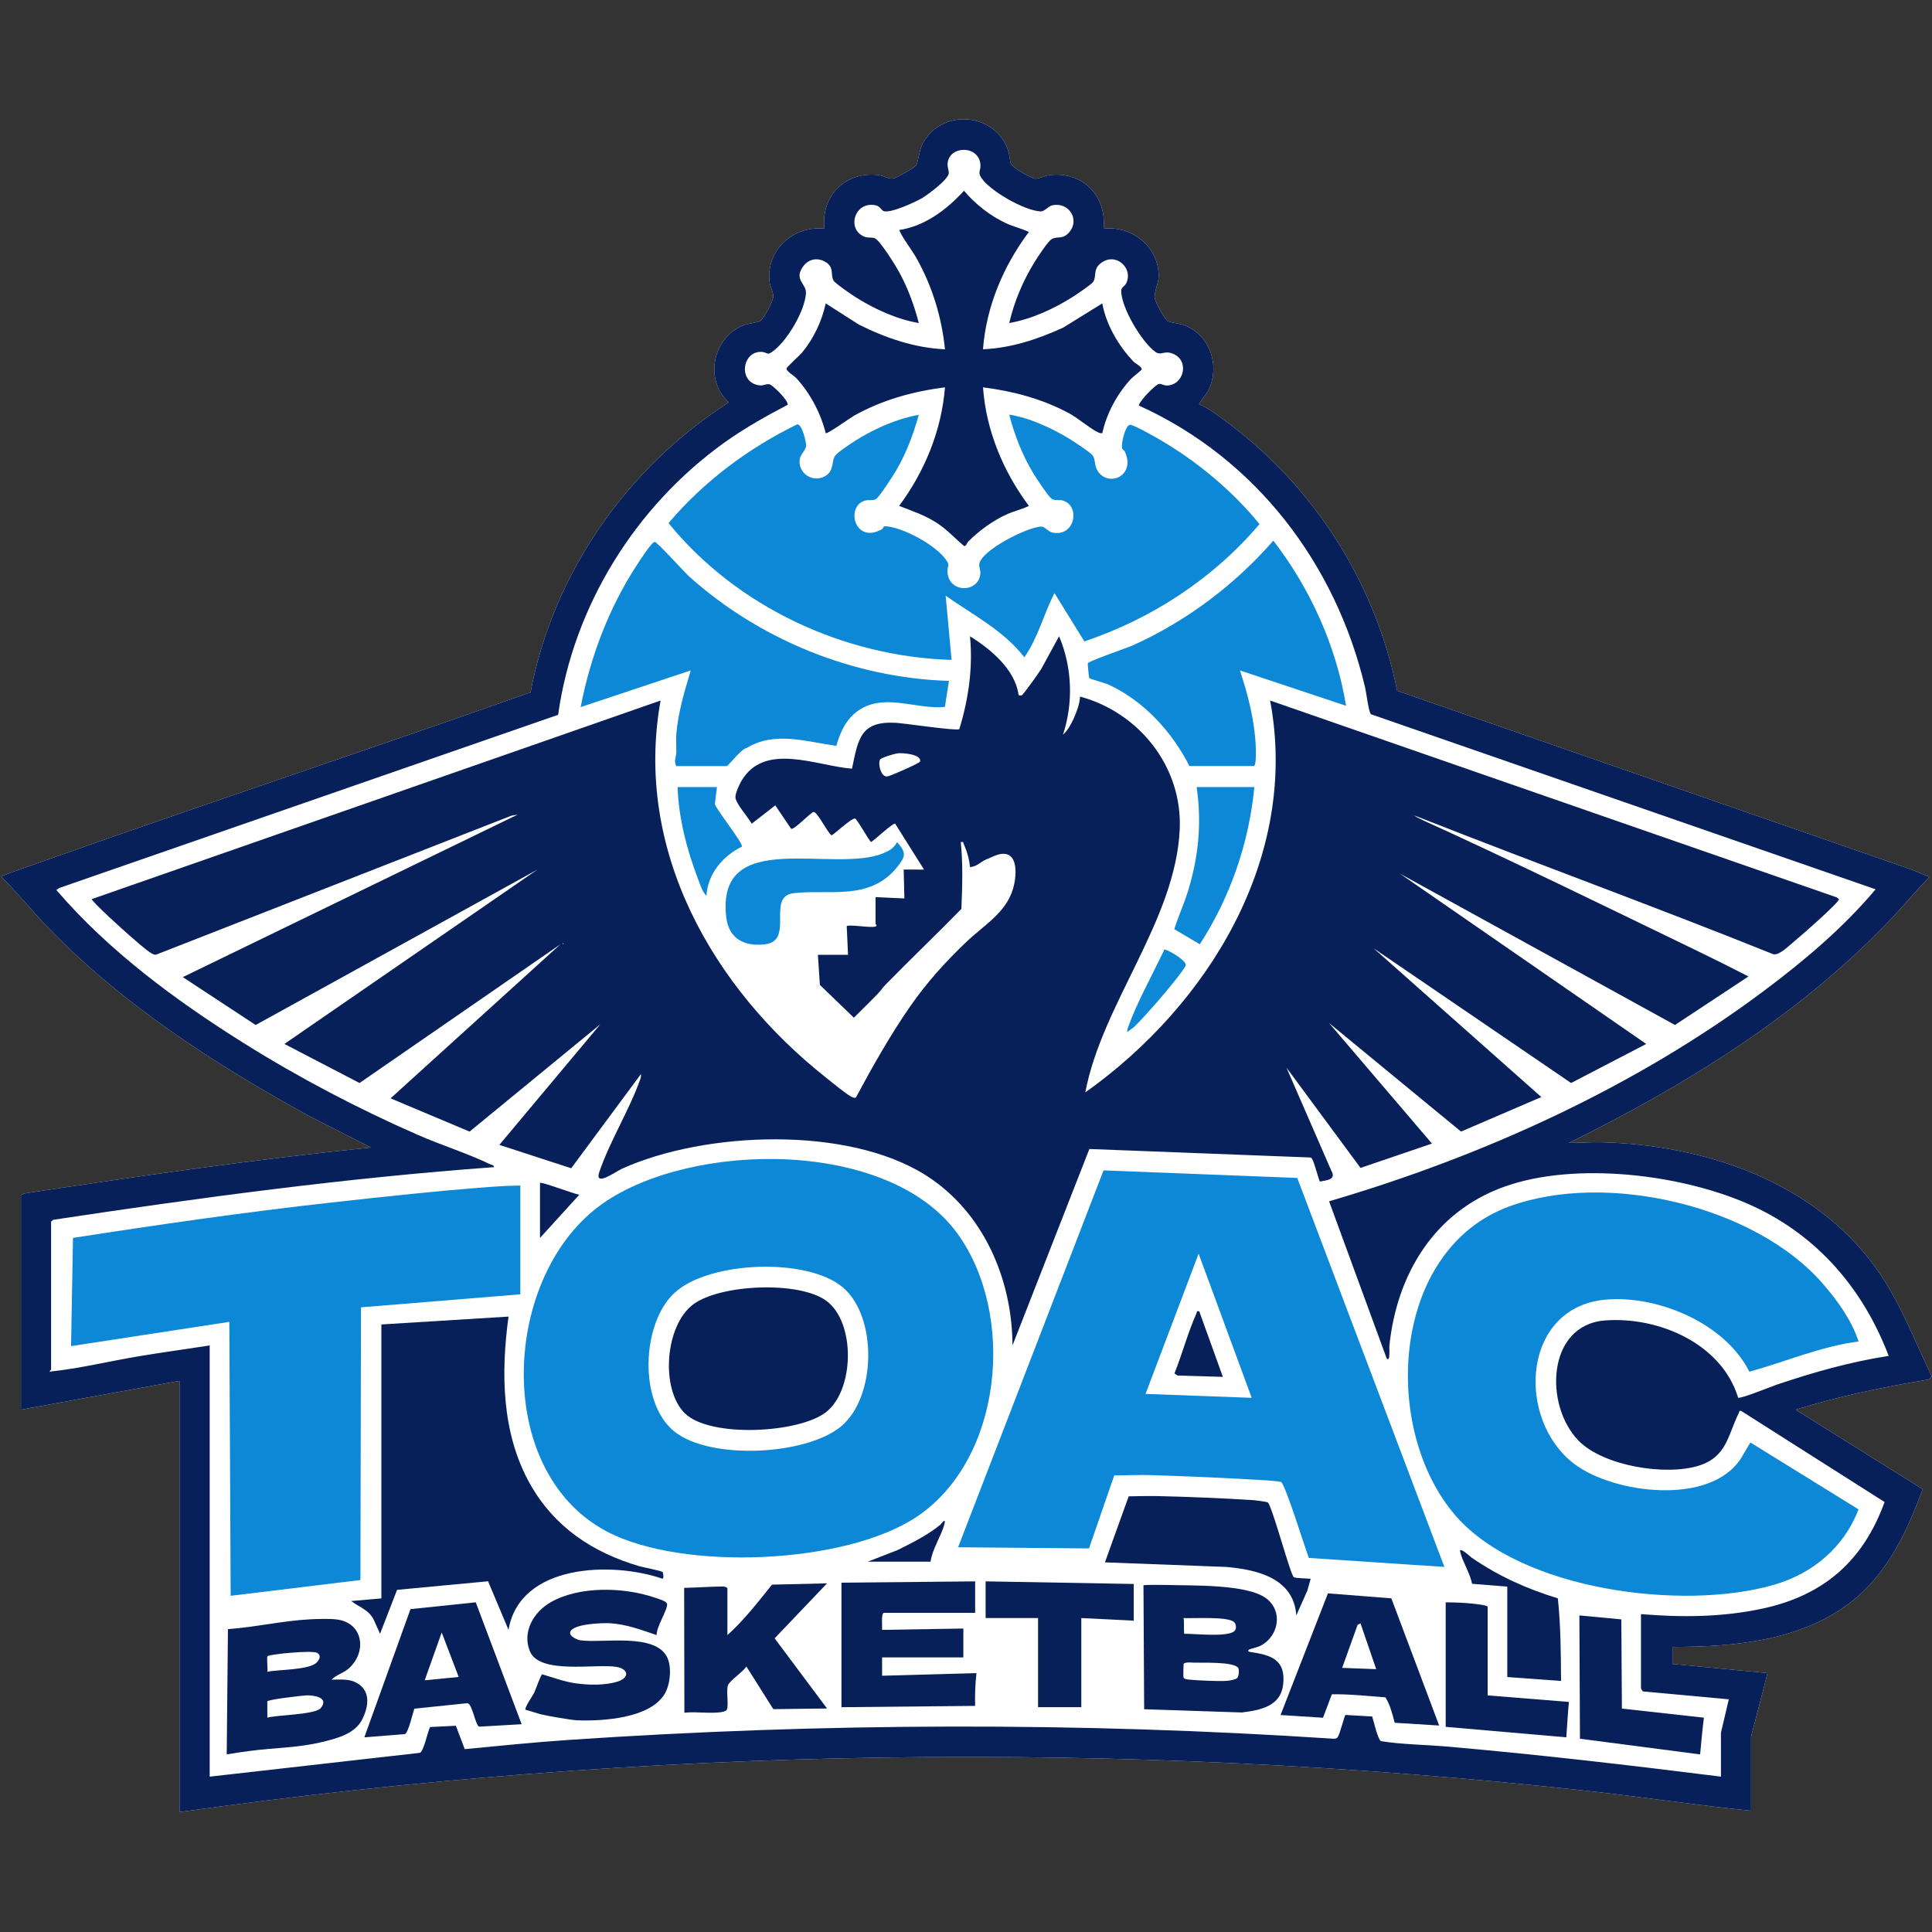 <svg width="256" height="256" viewBox="0 0 256 256" fill="none" xmlns="http://www.w3.org/2000/svg">
<rect x="0" y="0" width="256" height="256" fill="#333333" stroke="none"/>
<path d="M2.775 158.39L3.218 158.138C18.486 155.83 33.773 153.61 49.145 152.049L40.805 147.799C28.436 140.993 16.174 133.076 6.332 122.875C4.232 120.699 2.345 118.3 0.174 116.186C0.17 116.035 2.431 115.276 2.782 115.151C25.221 107.171 47.841 99.675 70.297 91.746C73.328 75.862 83.059 62.02 96.557 53.315C93.32 50.359 94.399 44.852 98.383 43.153C99.078 42.856 100.364 42.756 100.722 42.54C101.215 42.245 102.473 39.885 102.469 39.246C102.468 38.695 102.033 37.947 101.964 37.318C101.5 33.118 105.132 29.848 109.239 30.303C108.751 25.933 112.037 22.656 116.426 23.201C117.15 23.292 117.789 23.806 118.444 23.629C118.894 23.507 121.167 22.229 121.409 21.894C121.65 21.558 121.803 19.888 122.232 19.07C124.721 14.332 131.856 14.861 133.582 19.94C133.79 20.553 133.78 21.195 133.936 21.67C134.108 22.187 136.566 23.596 137.153 23.672C137.597 23.729 138.474 23.271 139.041 23.203C143.455 22.673 146.656 25.947 146.229 30.306C150.013 29.867 153.572 32.743 153.53 36.637C153.52 37.511 152.936 38.615 152.994 39.423C153.032 39.961 154.326 42.328 154.746 42.547C155.219 42.792 156.401 42.867 157.091 43.155C160.448 44.555 161.714 48.657 160.047 51.851C159.847 52.233 158.81 53.437 158.911 53.578C160.083 54.059 161.23 54.936 162.265 55.696C174.047 64.337 182.241 77.161 185.131 91.533L253.306 115.233L255.646 116.192C253.733 118.201 251.936 120.362 250.006 122.359C238.075 134.723 223.22 143.865 207.888 151.448C209.303 151.448 210.722 151.318 212.15 151.353C225.893 151.689 240.353 156.563 248.596 168.052C251.783 172.494 253.621 177.5 255.976 182.392L255.562 182.795C249.603 183.781 243.697 184.989 237.934 186.791L254.767 197.325C252.747 202.775 250.253 208.218 245.657 211.968C239.037 217.371 229.877 218.237 221.607 218.223V220.483L234.209 221.692L232.027 230.12V239.933C224.86 239.224 217.734 238.12 210.576 237.33C148.546 230.482 85.59 231.4 23.788 240.107V182.967L2.774 186.788V158.392L2.775 158.39Z" fill="white"/>
<path d="M2.775 158.39L3.218 158.138C18.486 155.83 33.773 153.61 49.145 152.049L40.805 147.799C28.436 140.993 16.174 133.076 6.332 122.875C4.232 120.699 2.345 118.3 0.174 116.186C0.17 116.035 2.431 115.276 2.782 115.151C25.221 107.171 47.841 99.675 70.297 91.746C73.328 75.862 83.059 62.02 96.557 53.315C93.32 50.359 94.399 44.852 98.383 43.153C99.078 42.856 100.364 42.756 100.722 42.54C101.215 42.245 102.473 39.885 102.469 39.246C102.468 38.695 102.033 37.947 101.964 37.318C101.5 33.118 105.132 29.848 109.239 30.303C108.751 25.933 112.037 22.656 116.426 23.201C117.15 23.292 117.789 23.806 118.444 23.629C118.894 23.507 121.167 22.229 121.409 21.894C121.65 21.558 121.803 19.888 122.232 19.07C124.721 14.332 131.856 14.861 133.582 19.94C133.79 20.553 133.78 21.195 133.936 21.67C134.108 22.187 136.566 23.596 137.153 23.672C137.597 23.729 138.474 23.271 139.041 23.203C143.455 22.673 146.656 25.947 146.229 30.306C150.013 29.867 153.572 32.743 153.53 36.637C153.52 37.511 152.936 38.615 152.994 39.423C153.032 39.961 154.326 42.328 154.746 42.547C155.219 42.792 156.401 42.867 157.091 43.155C160.448 44.555 161.714 48.657 160.047 51.851C159.847 52.233 158.81 53.437 158.911 53.578C160.083 54.059 161.23 54.936 162.265 55.696C174.047 64.337 182.241 77.161 185.131 91.533L253.306 115.233L255.646 116.192C253.733 118.201 251.936 120.362 250.006 122.359C238.075 134.723 223.22 143.865 207.888 151.448C209.303 151.448 210.722 151.318 212.15 151.353C225.893 151.689 240.353 156.563 248.596 168.052C251.783 172.494 253.621 177.5 255.976 182.392L255.562 182.795C249.603 183.781 243.697 184.989 237.934 186.791L254.767 197.325C252.747 202.775 250.253 208.218 245.657 211.968C239.037 217.371 229.877 218.237 221.607 218.223V220.483L234.209 221.692L232.027 230.12V239.933C224.86 239.224 217.734 238.12 210.576 237.33C148.546 230.482 85.59 231.4 23.788 240.107V182.967L2.774 186.788V158.392L2.775 158.39ZM6.77 161.863V181.489C6.77 181.525 6.509 181.685 6.596 181.748C10.537 181.336 14.45 180.376 18.37 179.716C21.499 179.189 24.652 178.773 27.785 178.276V235.416L55.63 232.26C56.148 232.083 56.666 229.433 56.987 228.84L60.408 228.672L61.579 231.77C66.133 231.336 70.718 230.864 75.287 230.554C109.029 228.267 142.978 228.163 176.718 230.393C176.932 230.369 177.076 230.396 177.234 230.205C177.55 229.827 178.134 227.284 178.295 227.241L181.819 227.442C182.038 228.088 182.533 230.403 182.977 230.711C185.812 231.161 188.766 231.171 191.646 231.421C203.803 232.477 215.931 233.896 228.033 235.414V229.596L229.075 225.167L217.737 224.127C217.616 224.102 217.438 223.738 217.438 223.691V213.878C222.857 214.328 228.29 214.293 233.623 213.129C241.696 211.368 246.904 206.801 249.716 199.025L230.723 186.96C230.381 186.897 230.511 187.014 230.428 187.179C228.95 190.107 228.868 193.012 225.117 194.204C220.754 195.59 212.464 194.272 209.163 190.894C204.605 186.23 204.942 175.575 212.655 174.969C219.712 174.415 228.128 178.007 230.311 185.2C230.607 185.385 234.712 183.719 235.409 183.483C240.28 181.836 245.162 180.45 250.262 179.664C246.903 170.851 240.925 163.829 232.317 159.835C223.217 155.613 208.796 153.831 199.286 157.258C190.043 160.587 185.074 168.84 184.094 178.365C184.075 178.554 184.243 180.541 183.747 180.013L176.11 159.178C196.503 153.202 216.704 144.03 233.75 131.281C239.049 127.317 244.273 122.909 248.527 117.838L181.666 94.645C181.35 94.386 181.043 91.762 180.883 91.087C177.003 74.695 166.355 60.719 150.922 53.746C150.807 53.6 151.549 52.709 151.7 52.53C152.002 52.174 153.244 50.886 153.607 50.868C153.906 50.854 154.262 51.094 154.628 51.084C156.888 51.021 157.652 47.798 155.444 46.88C154.208 46.368 153.895 47.195 153.095 46.627C151.285 45.343 148.516 40.685 148.568 38.473C148.577 38.117 149.043 37.903 149.222 37.545C150.154 35.68 148.141 33.634 146.285 34.608C144.675 35.453 145.375 36.543 144.857 37.347C144.65 37.667 142.624 39.039 142.155 39.334C139.65 40.92 136.658 42.299 133.728 42.803C134.393 39.926 135.574 37.163 137.128 34.655C137.504 34.051 138.858 31.96 139.362 31.679C140.124 31.251 140.777 31.781 141.635 30.826C143.162 29.124 141.63 26.704 139.409 27.212C138.839 27.342 138.452 28.042 137.858 28.012C135.751 27.906 131.154 25.312 130.002 23.517C129.546 22.807 129.952 22.595 129.916 21.883C129.785 19.25 125.9 19.226 125.574 21.543C125.49 22.132 125.737 22.543 125.72 22.929C125.681 23.783 122.916 25.822 122.144 26.272C121.256 26.788 117.888 28.34 117.06 27.96C116.765 27.825 116.607 27.338 116.063 27.213C113.316 26.581 112.145 30.225 114.403 31.305C114.959 31.571 115.433 31.416 115.889 31.555C116.546 31.755 118.675 35.201 119.104 35.982C120.287 38.136 121.131 40.428 121.744 42.806C118.805 42.301 115.825 40.936 113.317 39.338C112.805 39.011 110.658 37.549 110.445 37.174C109.976 36.345 110.648 35.329 109.189 34.608C108.128 34.086 107.049 34.407 106.386 35.352C105.16 37.097 106.883 37.584 106.792 38.874C106.632 41.189 104.432 44.913 102.641 46.37C101.512 47.289 101.832 46.634 100.814 46.625C98.263 46.604 97.79 50.813 100.719 51.068C101.219 51.111 101.613 50.78 102.039 50.955C102.513 51.15 104.512 53.123 104.364 53.64C101.476 55.158 98.636 56.744 95.983 58.645C84.213 67.084 75.982 80.28 73.955 94.713L7.887 117.65L7.465 117.925C14.389 126.003 23.316 132.59 32.314 138.228C39.591 142.787 47.414 146.891 55.281 150.343C58.38 151.703 61.945 152.825 64.913 154.258C65.12 154.357 65.427 154.35 65.473 154.652C45.908 156.073 26.442 158.703 7.058 161.629L6.77 161.862V161.863Z" fill="#072059"/>
<path d="M165.511 218.571C165.228 218.828 165.537 218.878 165.773 218.913C168.472 219.305 170.379 219.952 170.028 223.173C169.709 226.107 167.015 226.596 164.562 226.912L151.606 226.482L151.516 210.047C152.068 209.977 153.989 210.002 154.491 210.017C157.826 210.12 165.309 209.863 167.824 211.825C170.061 213.572 169.396 216.841 167.017 218.078C166.69 218.248 165.568 218.517 165.511 218.571ZM163.553 214.965C162.814 214.142 158.058 214.482 156.827 214.399C156.94 215.016 156.827 216.063 156.926 216.483C158.3 216.454 163.197 217.037 163.692 215.957C163.833 215.65 163.786 215.221 163.555 214.965H163.553ZM164.083 221.035C163.574 220.153 159.324 220.344 158.296 220.313C157.734 220.297 156.827 220.191 156.827 220.566C156.827 220.832 156.766 222.041 156.82 222.274C156.869 222.482 157.412 222.545 157.607 222.564C158.772 222.668 161.513 222.807 162.623 222.715C162.935 222.689 163.781 222.548 163.965 222.32C164.149 222.093 164.222 221.277 164.083 221.035Z" fill="#072059"/>
<path d="M43.937 222.562C45.229 222.564 46.459 222.388 47.572 223.184C49.151 224.311 48.76 226.279 48.023 227.781C47.065 229.738 44.672 230.337 42.721 230.815C39.447 231.617 36.417 231.56 32.929 232.031C32.34 232.111 30.934 232.303 30.041 232.463L30.204 215.868C33.777 215.613 37.504 214.758 41.061 214.569C42.033 214.517 43.605 214.474 44.543 214.576C48.143 214.967 48.682 218.908 46.193 221.093C45.477 221.721 44.573 221.904 43.933 222.565L43.937 222.562ZM35.427 221.521C36.873 221.2 41.125 221.315 42.028 220.221C42.381 219.793 42.565 219.34 42.02 219.008C41.287 218.633 35.66 219.203 35.446 219.455C35.316 219.608 35.5 221.148 35.427 221.521ZM42.495 226.334C43.701 224.873 41.46 224.604 40.552 224.649C39.979 224.677 35.484 225.196 35.416 225.448L35.427 227.6C36.715 227.227 41.775 227.209 42.495 226.334Z" fill="#072059"/>
<path d="M87.007 216.659C85.011 215.971 82.986 215.222 80.85 215.089C79.921 215.031 75.548 215.139 75.541 216.398C75.539 216.843 76.468 217.28 76.861 217.341C79.733 217.786 86.879 216.273 88.433 219.663C89.037 220.98 88.805 223.298 88.023 224.531C86.014 227.706 79.883 228.066 76.494 227.953C75.798 227.93 72.491 227.367 71.723 227.166C71.017 226.982 70.334 226.735 69.641 226.555C69.436 226.32 70.6 224.681 70.779 224.307C70.957 223.934 71.67 221.89 71.838 221.855C73.281 222.274 74.704 222.814 76.203 223.038C77.912 223.291 80.14 223.342 81.802 222.828C83.464 222.313 83.29 221.139 81.672 220.868C78.973 220.419 71.472 221.924 70.207 218.786C69.156 216.177 70.756 213.558 73.002 212.287C76.807 210.132 82.641 210.3 86.701 211.672C87.116 211.813 88.388 212.155 88.398 212.565C88.421 213.428 86.958 215.57 87.01 216.659H87.007Z" fill="#072059"/>
<path d="M129.212 209.538V213.706H117.142C116.718 213.706 116.925 215.573 116.88 215.966L127.649 215.79V219.611H116.881V222.043L129.386 221.695C129.225 223.14 129.166 224.582 129.212 226.039L111.496 226.213V209.712L129.212 209.54V209.538Z" fill="#072059"/>
<path d="M96.387 216.659C98.603 214.661 100.434 212.291 102.294 209.974L109.589 209.8L102.643 217.088L109.587 226.383L102.468 226.47L98.906 220.829C98.47 221.49 96.743 222.675 96.478 223.26C96.156 223.967 96.662 226.343 96.221 226.65C95.502 227.154 92.598 226.864 91.599 226.888C91.231 226.897 90.684 226.945 90.684 226.945L90.654 210.403C92.325 210.363 94.253 210.229 95.788 210.22C95.964 210.22 96.387 210.3 96.387 210.49V216.655V216.659Z" fill="#072059"/>
<path d="M190.694 228.641L184.806 228.276C184.501 227.136 184.209 225.91 183.575 224.905C181.215 224.736 178.851 224.465 176.48 224.502L175.305 227.609L169.679 227.249L175.959 211.129L184.36 211.789L190.694 228.639V228.641ZM180.272 215.095L179.884 215.318L177.842 221L182.356 221.174L180.27 215.095H180.272Z" fill="#072059"/>
<path d="M63.041 212.315L69.12 228.467L63.498 228.792C62.96 228.606 62.609 225.733 61.914 225.683L54.901 226.407C54.693 227.011 54.114 229.551 53.664 229.773L48.279 230.204L54.391 213.218L63.04 212.315H63.041ZM60.778 222.206L58.529 216.311L56.273 222.65L60.778 222.204V222.206Z" fill="#072059"/>
<path d="M150.227 209.885V214.748L143.28 214.401V226.211H137.549V214.401H130.602V209.538L150.227 209.885Z" fill="#072059"/>
<path d="M197.12 224.648L207.89 225.516C207.73 227.077 207.647 228.908 207.543 230.205L191.562 228.816V212.315C192.726 212.325 193.968 212.364 195.123 212.49C195.495 212.532 197.12 212.688 197.12 212.925V224.648Z" fill="#072059"/>
<path d="M214.834 214.576L214.91 226.397L225.777 227.602C225.61 228.88 225.351 231.548 225.272 232.468L209.352 230.391L209.276 214.053L214.834 214.576Z" fill="#072059"/>
<path d="M126.855 163.439C134.6 174.104 132.919 193.228 121.555 200.924C112.122 207.313 90.347 208.221 80.355 202.903C65.148 194.812 66.508 168.799 79.904 159.446C91.674 151.228 117.703 150.832 126.855 163.437V163.439ZM89.338 189.668C94.069 193.494 106.749 192.849 111.405 189.039C116.117 185.183 116.315 174.474 111.655 170.563C106.912 166.581 93.888 167.098 89.353 171.331C84.998 175.398 84.602 185.84 89.336 189.668H89.338Z" fill="#0D88D6"/>
<path d="M171.895 156.087L191.389 207.626L173.43 206.431C172.974 205.29 170.262 196.526 169.738 196.366C169.484 196.288 168.234 196.18 167.862 196.158C162.801 195.85 157.638 195.618 152.579 195.463C150.939 195.413 149.284 195.494 147.646 195.494L144.299 205.173L126.954 205.019L146.224 155.083L171.895 156.087ZM165.858 185.221L158.824 166.122L151.79 184.7L165.856 185.221H165.858Z" fill="#0D88D6"/>
<path d="M241.481 170.04C243.448 172.29 245.34 174.91 246.272 177.753C241.276 178.401 236.612 180.43 231.802 181.76C228.604 175.372 219.743 171.624 212.841 172.199C201.632 173.132 200.812 188.068 208.598 193.978C213.751 197.89 226.659 199.611 230.713 193.195L231.934 191.135L246.264 199.998C244.332 205.054 240.176 208.517 235.02 210.005C223.024 213.468 201.604 210.776 192.959 200.932C182.96 189.55 184.205 165.645 199.984 159.858C212.76 155.172 232.436 159.696 241.482 170.037L241.481 170.04Z" fill="#0D88D6"/>
<path d="M68.946 157.087V171.503L47.832 173.227L47.756 209.362L30.565 211.45L30.388 175.152L9.417 178.366L9.67 164.029C21.024 162.263 32.424 160.62 43.852 159.347C50.875 158.564 57.996 157.791 65.04 157.263C66.332 157.166 67.651 157.107 68.946 157.087Z" fill="#0D88D6"/>
<path d="M118.878 111.588C120.136 113.003 120.002 113.482 118.88 114.886C115.247 119.433 109.873 117.795 105.155 118.354C101.466 118.79 105.358 124.662 101.337 125.131C98.643 125.445 96.563 124.386 96.233 121.551C94.819 109.432 110.585 115.883 117.173 113.005C117.963 112.659 118.429 112.343 118.878 111.588Z" fill="#0D88D6"/>
<path d="M121.744 54.967C121.023 57.546 120.113 59.997 118.759 62.314C118.357 63 116.605 65.737 116.114 66.095C115.718 66.383 115.122 66.194 114.616 66.334C112.018 67.062 113.203 72.156 116.843 70.133C117.13 69.973 116.912 69.685 117.458 69.735C119.785 69.954 123.887 72.192 125.287 74.085C125.932 74.957 125.525 74.836 125.548 75.72C125.624 78.605 129.65 78.618 129.897 76.048C129.947 75.531 129.737 75.173 129.751 74.841C129.827 72.967 136.246 69.777 138.018 69.77C138.407 69.77 138.923 70.449 139.409 70.56C142.413 71.239 143.226 67.073 140.859 66.331C140.366 66.176 139.82 66.393 139.36 66.095C138.9 65.796 137.267 63.29 136.889 62.661C135.444 60.271 134.445 57.666 133.73 54.967C133.81 54.905 135.01 55.198 135.255 55.264C137.474 55.848 140.121 57.131 142.05 58.368C142.618 58.731 144.437 59.912 144.772 60.336C145.17 60.837 144.987 61.708 145.46 62.427C146.884 64.585 150.505 63.083 149.064 59.872C148.853 59.403 148.529 59.828 148.711 58.571C148.787 58.047 149.216 56.138 149.836 56.297C150.618 56.501 152.832 57.765 153.645 58.236C158.555 61.084 163.326 65.047 166.89 69.445C160.78 76.656 152.636 81.977 143.683 84.991L139.721 78.589C138.292 81.373 137.549 84.515 135.727 87.092C132.972 83.53 128.915 81.479 125.305 78.933L126.086 87.441C111.768 87.012 97.614 80.402 88.582 69.316C93.242 63.807 99.111 59.425 105.589 56.251C106.257 56.03 106.829 58.592 106.817 59.054C106.801 59.639 106.091 60.127 105.976 60.827C105.674 62.654 107.645 64.024 109.304 63.104C110.611 62.378 110.108 61.07 110.702 60.334C111.138 59.794 113.248 58.43 113.944 58.019C116.266 56.641 119.085 55.426 121.746 54.967H121.744Z" fill="#0D88D6"/>
<path d="M89.614 101.511C89.248 100.827 89.6 100.283 89.614 99.686C89.631 98.89 89.551 98.036 89.617 97.258C89.857 94.369 90.708 91.592 91.526 88.834L76.939 93.695C78.222 87.059 80.657 80.616 84.334 74.954C84.664 74.445 86.349 71.798 86.754 71.802C87.08 71.805 90.677 75.814 91.351 76.418C100.707 84.796 113.145 89.84 125.742 90.222L125.204 93.678C121.612 94.022 117.548 91.966 114.187 93.866C112.293 94.936 111.384 96.811 110.815 98.833C106.884 98.281 102.601 96.846 98.942 99.116C98.306 99.132 96.481 101.513 96.302 101.513H89.616L89.614 101.511Z" fill="#0D88D6"/>
<path d="M157.608 101.511C155.316 96.978 151.535 92.846 146.874 90.71C146.405 90.495 144.425 89.961 144.34 89.857C144.277 89.782 144.116 88.001 144.136 87.905C144.208 87.591 149.295 85.876 150.116 85.507C157.211 82.314 163.625 77.483 168.724 71.64C173.589 77.941 177.06 85.574 178.361 93.52L164.295 88.832C165.349 91.988 166.244 95.465 166.386 98.81C166.404 99.237 166.499 101.509 166.119 101.509H157.608V101.511Z" fill="#0D88D6"/>
<path d="M166.206 104.29C165.506 111.688 163.006 118.908 158.981 125.121L155.597 123.115C156.146 121.39 156.907 119.742 157.435 118.01C158.826 113.443 159.248 109.043 158.564 104.29H166.206Z" fill="#0D88D6"/>
<path d="M94.998 104.29L94.724 106.548C95.069 107.503 98.4 111.589 98.306 112.183C95.757 113.429 93.777 115.789 93.607 118.705C93.039 118.16 92.73 117.086 92.436 116.317C91.005 112.564 89.906 108.319 89.788 104.29H94.998Z" fill="#0D88D6"/>
<path d="M150.34 136.012C150.062 136.281 149.651 136.5 149.361 136.767C149.328 136.441 149.467 136.149 149.573 135.852C150.549 133.146 152.426 129.647 153.725 126.979C153.873 126.677 154.022 126.338 154.184 126.048C154.272 125.89 154.116 125.76 154.453 125.85C155.021 126.003 157.27 127.319 157.108 127.912C156.947 128.504 154.288 131.649 153.697 132.333C152.77 133.407 151.325 135.055 150.342 136.012H150.34Z" fill="#0D88D6"/>
<path d="M188.436 108.632C200.764 114.243 213.001 120.244 225.198 126.143C227.369 127.194 229.535 128.28 231.678 129.386L221.942 135.815L185.484 115.754L218.135 138.329L208.18 143.504L182.012 125.654L204.237 145.364L193.594 149.941L176.105 135.553L189.742 151.531L180.275 154.753L170.459 141.46L176.411 155.13C177.107 156.322 175.801 156.382 174.893 156.565C174.775 156.459 174.151 154.013 173.861 153.553C173.776 153.419 173.675 153.378 173.523 153.369L144.347 152.247L134.162 178.274C134.117 169.422 130.284 160.552 122.67 155.728C112.263 149.133 93.393 149.915 82.431 154.854C81.625 155.217 78.717 157.35 79.409 155.305C80.779 151.261 83.351 147.158 84.789 143.145C84.888 142.867 84.973 142.629 84.923 142.325L75.689 154.8L66.168 151.702L79.541 135.727L62.222 149.942L51.752 145.536L74.245 125.134L47.641 143.504L37.686 138.327L71.204 115.231L33.877 135.817L24.223 129.473L68.601 107.937L67.784 108.074L20.709 126.486C20.461 126.555 20.291 126.423 20.086 126.321C19.464 126.01 17.672 124.391 17.017 123.828C16.399 123.299 12.17 119.474 12.159 119.137L87.53 92.825C83.966 112.616 94.416 130.928 109.509 142.837C110.163 143.353 112.426 145.236 113.012 145.416C113.14 145.456 113.269 145.479 113.401 145.442C115.586 141.37 117.991 137.106 120.633 133.308C122.83 130.15 125.301 127.427 128.08 124.777C130.3 122.661 133.238 120.987 134.2 117.871C134.864 115.721 134.938 112.044 131.687 113.442C131.352 113.587 130.965 113.752 130.597 113.917C129.938 114.213 129.313 114.906 128.519 114.88C128.467 113.974 128.116 112.755 127.731 111.926C127.609 111.667 127.759 111.497 127.305 111.581C127.609 114.5 127.512 117.493 127.389 120.435C124.075 123.835 120.629 127.107 117.31 130.503C116.972 130.848 116.654 131.329 116.187 131.81C115.188 132.839 114.16 133.837 113.145 134.85L108.639 130.508L108.375 126.517H112.369L112.194 122.694C112.871 122.474 115.863 123.071 116.115 122.696C116.22 122.573 116.015 122.477 116.015 122.434V118.873L119.837 119.049L119.742 115.219L122.441 115.226L118.618 109.149C118.359 108.972 115.886 111.318 115.408 111.577C115.021 111.179 113.59 108.552 113.302 108.465C112.887 108.34 110.726 110.384 110.198 110.693C109.63 110.339 108.293 107.504 107.789 107.596C107.402 107.668 105.292 109.939 104.833 109.83L102.73 106.714L99.606 109.146C99.175 108.335 97.428 106.403 97.445 105.61C97.457 105.087 97.919 104.043 98.192 103.565C101.233 98.225 108.17 101.486 112.892 101.855C113.722 97.897 114.01 95.521 118.71 95.776C119.862 95.838 126.708 96.874 127.111 96.618C128.33 92.674 128.938 88.442 128.526 84.311C131.218 85.981 134.49 88.681 134.952 92.014C134.978 92.203 135.275 92.165 135.385 92.13C135.591 92.064 137.695 89.089 137.974 88.638L140.331 84.311C142.075 88.391 142.24 93.119 140.856 97.336C141.463 96.828 141.946 95.93 142.273 95.196C142.679 94.284 143.053 93.308 143.113 92.301C150.965 94.423 156.714 101.646 156.318 109.936C155.74 122.039 146.042 132.953 143.808 144.751C160.153 133.143 172.199 113.541 168.297 92.822L243.375 118.906L243.669 119.136C243.768 119.551 238.273 124.318 237.5 124.947C236.837 125.487 235.772 126.59 234.978 126.444C219.559 120.237 203.869 114.53 188.44 108.453C188.193 108.355 187.88 108.227 187.316 108.024C187.526 108.156 187.92 108.39 188.44 108.626L188.436 108.632ZM118.924 99.819C118.542 99.87 116.774 100.382 116.619 100.639C116.315 101.144 116.668 102.57 117.236 102.82C117.592 102.977 117.828 102.789 118.144 102.687C118.616 102.532 121.869 101.115 121.918 100.899C122.138 99.927 119.552 99.737 118.922 99.821L118.924 99.819ZM74.591 124.957V125.131C74.704 125.074 74.704 125.014 74.591 124.957Z" fill="#072059"/>
<path d="M50.537 175.497L67.383 174.455C66.364 181.883 66.459 189.878 70.197 196.564C73.413 202.32 78.511 205.722 84.751 207.541C85.253 207.686 87.681 208.141 87.799 208.312C87.917 208.482 87.954 209.197 87.787 209.192C81.114 206.884 68.873 207.191 67.38 215.964L64.671 209.527L52.614 210.663L50.358 216.485L49.524 214.63C48.874 213.3 47.617 212.971 46.539 212.146L50.533 211.797V175.499L50.537 175.497Z" fill="#072059"/>
<path d="M171.44 208.991C171.645 209.119 173.29 209.159 173.672 209.191L173.236 210.75L171.765 214.052C171.447 209.119 166.563 207.98 162.47 207.627L146.408 207.02L149.557 198.271C150.849 198.254 152.153 198.211 153.447 198.24C157.484 198.334 161.902 198.513 165.943 198.77C166.313 198.794 167.92 198.977 168.033 199.112C168.757 200.22 170.997 208.713 171.442 208.989L171.44 208.991Z" fill="#072059"/>
<path d="M199.725 210.233L195.059 209.863C194.803 208.477 193.779 206.914 193.482 205.62C193.301 204.835 194.833 206.283 194.979 206.382C198.555 208.847 202.263 210.516 206.421 211.787C206.81 215.408 206.822 219.085 206.846 222.737L199.725 222.216V210.233Z" fill="#072059"/>
<path d="M114.971 206.933L118.91 205.401C120.877 204.43 122.876 203.433 124.591 202.044C124.665 201.983 125.377 200.969 125.146 201.91C124.764 203.471 123.523 205.248 123.307 206.933H114.971Z" fill="#072059"/>
<path d="M90.719 187.245C87.49 184.018 88.112 175.598 91.884 172.816C95.469 170.17 105.9 169.702 109.502 172.371C113.39 175.252 113.215 184.155 109.472 187.104C105.9 189.918 94.032 190.558 90.72 187.246L90.719 187.245Z" fill="#072059"/>
<path d="M158.909 173.76L162.037 182.442L156.047 182.269L155.62 181.991C156.665 179.382 157.398 176.563 158.548 174.003C158.64 173.799 158.466 173.691 158.909 173.76Z" fill="#072059"/>
<path d="M130.254 46.28C133.961 46.129 137.518 44.941 140.857 43.423L146.059 40.203C146.576 43.051 148.233 45.868 150.222 47.938C150.453 48.178 151.361 48.595 151.271 48.968C151.247 49.064 150.064 49.972 149.793 50.274C147.992 52.27 146.639 54.766 146.059 57.398C145.859 57.437 145.722 57.378 145.545 57.306C144.692 56.966 142.775 55.361 141.661 54.764C138.091 52.843 134.27 51.837 130.256 51.322C130.654 57.037 132.936 62.486 136.333 67.036C135.406 67.493 134.388 67.718 133.438 68.137C131.663 68.918 129.697 70.339 128.335 71.722C128.082 71.981 128.054 72.387 127.741 72.344C126.522 71.331 125.539 70.212 124.162 69.309C122.545 68.25 120.917 67.731 119.139 67.034C122.538 62.458 124.754 57.046 125.216 51.32C120.975 51.865 116.848 52.998 113.118 55.111C112.612 55.398 109.621 57.548 109.415 57.398C108.758 54.771 107.352 52.091 105.509 50.101C105.214 49.781 104.154 49.173 104.215 48.826C104.248 48.636 105.969 47.084 106.28 46.712C107.808 44.885 108.908 42.532 109.413 40.205L113.811 43.013C117.354 44.783 121.223 46.111 125.216 46.282C124.78 42.045 123.556 38.011 121.487 34.294C120.758 32.985 119.757 31.807 119.139 30.479C122.541 29.975 125.473 27.762 127.734 25.27C129.217 27.038 131.204 28.606 133.316 29.584C134.299 30.039 135.36 30.268 136.33 30.741C132.95 35.239 130.685 40.621 130.251 46.282L130.254 46.28Z" fill="#072059"/>
<path d="M76.762 158.305L71.553 164.033V156.74C71.756 156.559 76.062 158.22 76.762 158.303V158.305Z" fill="#072059"/>
</svg>
